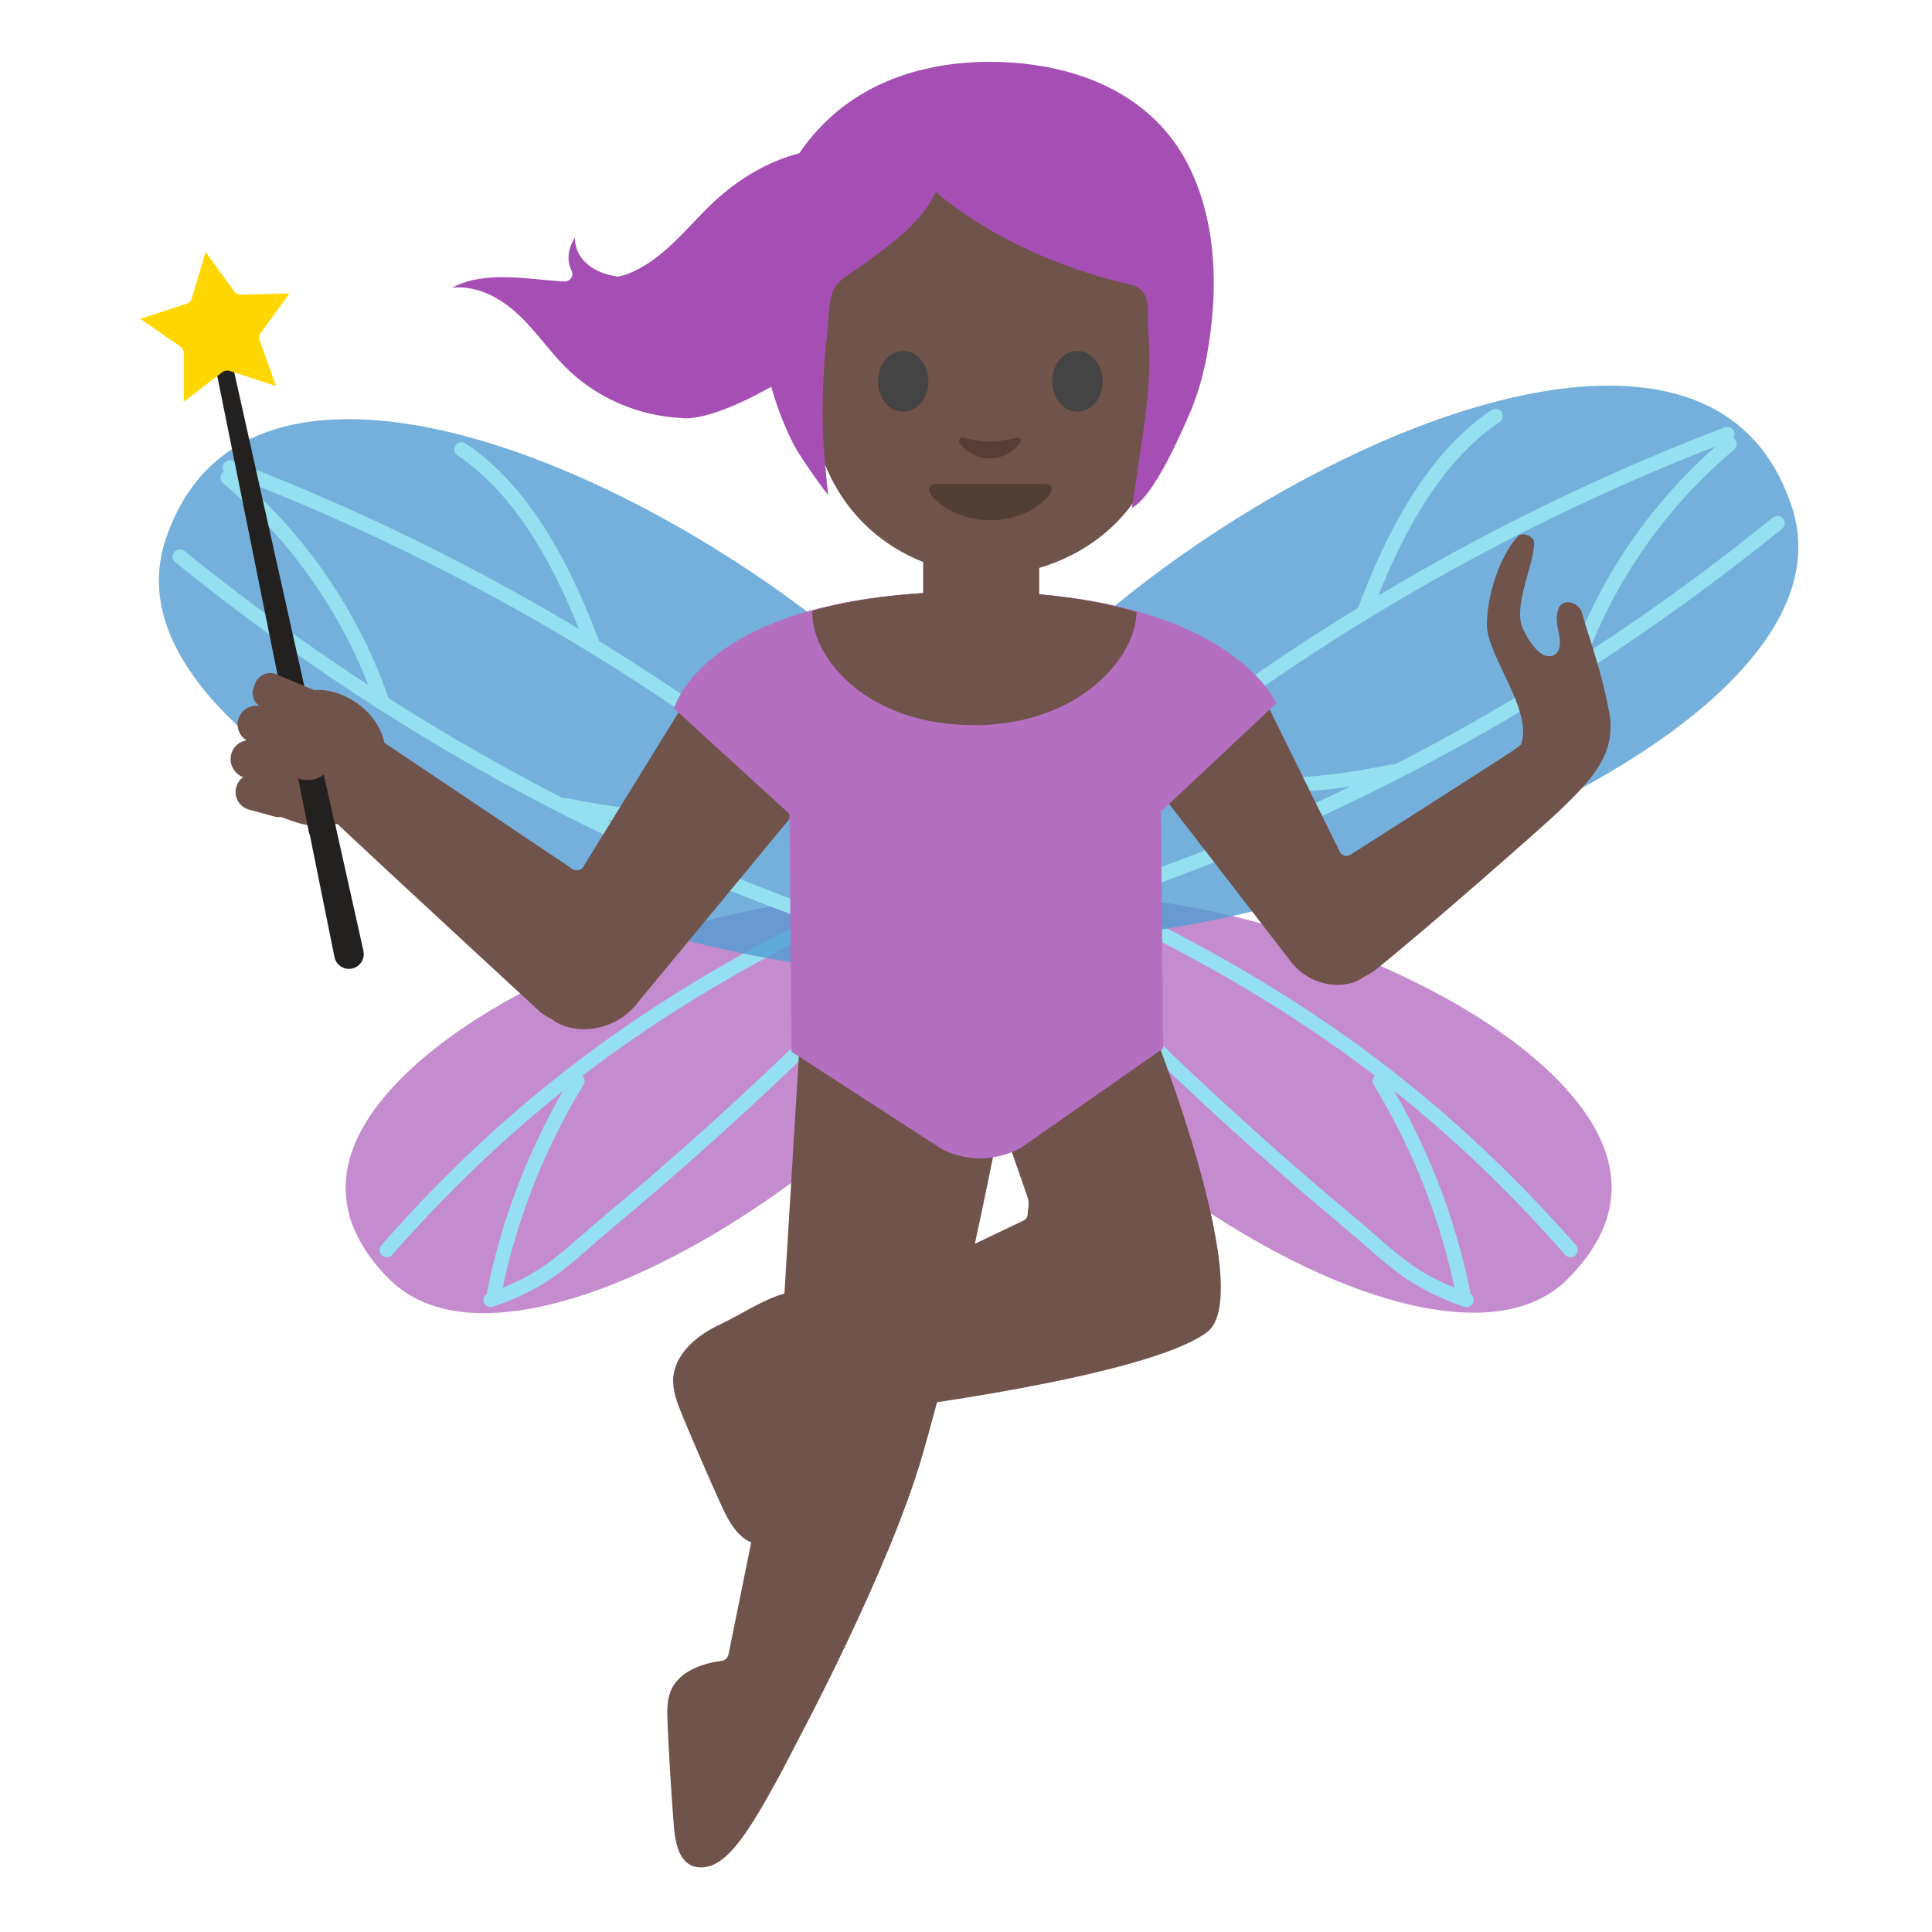 <?xml version="1.0" encoding="UTF-8" standalone="no"?>
<!DOCTYPE svg PUBLIC "-//W3C//DTD SVG 1.1//EN" "http://www.w3.org/Graphics/SVG/1.1/DTD/svg11.dtd">
<svg width="100%" height="100%" viewBox="0 0 128 128" version="1.1" xmlns="http://www.w3.org/2000/svg" xmlns:xlink="http://www.w3.org/1999/xlink" xml:space="preserve" xmlns:serif="http://www.serif.com/" style="fill-rule:evenodd;clip-rule:evenodd;stroke-linecap:round;stroke-linejoin:round;stroke-miterlimit:10;">
    <path d="M32.02,87C29.34,87 27.22,86.21 25.72,84.68C22.96,81.87 22.22,78.86 23.52,75.76C25.19,71.77 30.29,67.6 37.51,64.32C44.15,61.3 51.79,59.43 57.44,59.43C60.63,59.43 63.06,60.02 64.47,61.13C64.8,61.39 65.82,62.21 64.96,64.65C62.26,72.42 43.85,87 32.02,87C32.03,87 32.03,87 32.02,87Z" style="fill:rgb(181,111,193);fill-opacity:0.8;fill-rule:nonzero;"/>
    <path d="M25.63,82.81C34.6,72.61 44.07,65.91 56.34,60.08C56.62,59.95 56.94,59.75 56.92,59.44C56.91,59.13 56.28,59.15 56.41,59.43M32.51,86.12C36.28,84.82 37.35,83.43 40.41,80.87C48.47,74.15 56.07,66.89 63.17,59.16L62.68,59.5M32.74,85.66C33.74,80.71 35.62,75.93 38.25,71.62" style="fill:none;fill-rule:nonzero;stroke:rgb(148,224,241);stroke-width:0.96px;"/>
    <path d="M59.96,64.45C46.98,64.45 20.9,56.03 12.86,44.85C10.62,41.74 9.99,38.67 10.98,35.72C12.75,30.45 16.83,27.77 23.11,27.77C36.13,27.77 55.33,39.64 63.79,50.26C67.3,54.67 68.81,58.53 68.15,61.43C67.71,63.38 64.8,64.45 59.96,64.45Z" style="fill:rgb(82,156,210);fill-opacity:0.8;fill-rule:nonzero;"/>
    <path d="M15.24,30.97C33.5,37.92 51.06,49 64.68,62.67M11.92,36.88C27.3,49.34 44.57,58.36 63.85,63.79M30.59,29.78C34.82,32.6 37.51,37.98 39.26,42.69M15.09,31.65C19.81,35.6 23.39,40.82 25.35,46.59M37.41,53.34C43.38,54.56 47.78,54.66 53.03,52.73" style="fill:none;fill-rule:nonzero;stroke:rgb(148,224,241);stroke-width:0.96px;"/>
    <path d="M97.65,86.97C85.82,86.97 67.42,72.4 64.71,64.63C63.86,62.19 64.87,61.39 65.2,61.12C66.6,60.01 69.03,59.42 72.23,59.42C77.89,59.42 85.52,61.29 92.16,64.31C99.38,67.59 104.48,71.76 106.15,75.74C107.45,78.84 106.71,81.84 103.95,84.65C102.45,86.2 100.33,86.97 97.65,86.97Z" style="fill:rgb(181,111,193);fill-opacity:0.8;fill-rule:nonzero;"/>
    <path d="M104.05,82.81C95.08,72.61 85.61,65.91 73.34,60.08C73.06,59.95 72.74,59.75 72.76,59.44C72.77,59.13 73.4,59.15 73.27,59.43M97.16,86.12C93.39,84.82 92.32,83.43 89.26,80.87C81.203,74.143 73.6,66.89 66.5,59.16L66.99,59.5M96.93,85.66C95.93,80.71 94.05,75.93 91.42,71.62" style="fill:none;fill-rule:nonzero;stroke:rgb(148,224,241);stroke-width:0.96px;"/>
    <path d="M69.71,62.23C64.87,62.23 61.96,61.16 61.52,59.21C60.86,56.31 62.36,52.44 65.88,48.04C74.34,37.42 93.54,25.55 106.56,25.55C112.84,25.55 116.92,28.22 118.69,33.5C119.68,36.45 119.05,39.52 116.81,42.63C108.77,53.82 82.7,62.23 69.71,62.23Z" style="fill:rgb(82,156,210);fill-opacity:0.8;fill-rule:nonzero;"/>
    <path d="M114.44,28.76C96.17,35.71 78.61,46.78 64.99,60.46M117.76,34.66C102.38,47.12 85.11,56.13 65.83,61.57M99.08,27.57C94.85,30.39 92.16,35.77 90.41,40.48M114.58,29.43C109.86,33.38 106.28,38.6 104.32,44.37M92.26,51.12C86.29,52.34 81.89,52.44 76.64,50.51" style="fill:none;fill-rule:nonzero;stroke:rgb(148,224,241);stroke-width:0.96px;"/>
    <g>
        <path d="M47.7,87.75C46.19,88.45 44.69,89.69 44.6,91.35C44.56,92.18 44.88,92.97 45.19,93.74C46.04,95.77 46.91,97.8 47.82,99.8C48.32,100.89 49.01,102.13 50.19,102.29C50.98,102.4 51.78,101.97 52.29,101.35C52.8,100.73 53.08,99.96 53.32,99.19C54.42,95.63 54.83,91.86 54.53,88.14C54.15,83.41 50.31,86.53 47.7,87.75Z" style="fill:#70534a;fill-rule:nonzero;"/>
        <path d="M55.37,93.95C54.07,93.95 53.17,93.49 52.75,92.62C52.12,91.3 52.68,89.25 54.17,87.37L67.8,80.87C67.98,80.79 68.09,80.61 68.09,80.41C68.09,80.28 68.1,80.19 68.12,80.1C68.15,79.89 68.19,79.66 68.07,79.29L64.83,69.99L72.99,60.3C76.28,66.89 83.39,85.66 79.98,88.25C76,91.27 58.11,93.46 57.93,93.48C56.92,93.81 56.09,93.95 55.37,93.95Z" style="fill:#70534a;fill-rule:nonzero;"/>
        <path d="M38.69,68.19C38.01,68.19 37.35,68.02 36.8,67.7C36.8,67.7 36.73,67.65 36.63,67.57C36.603,67.541 36.568,67.52 36.53,67.51C36.256,67.375 35.998,67.211 35.76,67.02C30.1,61.8 21.52,53.86 21.14,53.43C20.39,52.34 20.24,50.99 20.78,49.95C21.25,49.03 22.19,48.49 23.36,48.47L23.37,48.47C24.07,48.47 24.57,48.6 24.94,48.86L37.94,57.58C38.02,57.64 38.12,57.66 38.22,57.66C38.26,57.66 38.29,57.66 38.33,57.65C38.464,57.62 38.579,57.537 38.65,57.42L46.1,45.34L53.95,52.27L42.32,66.34C41.473,67.497 40.124,68.184 38.69,68.19Z" style="fill:#70534a;fill-rule:nonzero;"/>
        <path d="M46.43,123.72C46.17,123.72 45.94,123.67 45.74,123.56C44.91,123.12 44.71,121.92 44.63,120.81C44.46,118.61 44.33,116.4 44.23,114.23C44.19,113.35 44.18,112.64 44.45,112C45.05,110.59 46.83,110.16 47.83,110.03C48.04,110 48.21,109.84 48.26,109.63L51.48,93.76L52.96,69.44L63.52,60.97C63.85,62.58 64.27,64.17 64.68,65.71C65.44,68.59 66.16,71.31 66.35,74.1C66.22,74.5 66.07,75.25 65.79,76.65C65,80.55 63.34,88.67 61.13,96.35C58.92,104.05 52.76,115.49 52.7,115.61C52.67,115.67 50.52,119.98 49.09,121.86C48.67,122.41 48.17,123.03 47.53,123.4C47.2,123.61 46.8,123.72 46.43,123.72Z" style="fill:#70534a;fill-rule:nonzero;"/>
        <path d="M88.62,65.25C87.36,65.25 86.1,64.59 85.41,63.56L75.65,50.92L83.94,46.64L88.77,56.44C88.83,56.56 88.94,56.66 89.08,56.69C89.12,56.7 89.17,56.71 89.21,56.71C89.3,56.71 89.39,56.68 89.47,56.63C100.73,49.45 100.73,49.45 100.79,49.28C101.22,47.96 100.41,46.25 99.63,44.61C99.07,43.43 98.49,42.21 98.51,41.36C98.54,39 99.62,36.48 100.61,35.49C100.64,35.46 100.74,35.4 100.91,35.4C101.05,35.4 101.33,35.44 101.57,35.73C101.78,35.99 101.45,37.21 101.22,38.02C100.85,39.36 100.47,40.74 100.9,41.67C101.28,42.5 101.97,43.48 102.63,43.48C102.84,43.48 103.03,43.39 103.16,43.23C103.38,42.95 103.41,42.52 103.25,41.83C103.01,40.79 103.22,40.33 103.36,40.14C103.52,39.95 103.72,39.9 103.87,39.9C104.23,39.9 104.69,40.15 104.81,40.61C104.93,41.06 105.1,41.57 105.28,42.15C105.71,43.51 106.25,45.21 106.62,47.23C107.12,50.04 105.32,51.78 103.23,53.8C102.31,54.68 94.23,61.8 91.07,64.3C90.87,64.45 90.64,64.59 90.39,64.7C90.35,64.72 90.32,64.74 90.29,64.76C90.19,64.84 90.12,64.88 90.11,64.89C89.7,65.12 89.18,65.25 88.62,65.25Z" style="fill:#70534a;fill-rule:nonzero;"/>
        <path d="M84.53,46.59C84.53,46.59 81.32,39.05 63.98,39.2C46.64,39.35 44.66,46.94 44.66,46.94L52.3,53.92L52.44,69.68L62.45,76.16C63.24,76.55 64.11,76.75 64.99,76.74C65.9,76.73 66.8,76.5 67.6,76.07L77.06,69.46L76.92,53.7L84.53,46.59Z" style="fill:rgb(181,111,193);fill-rule:nonzero;"/>
        <path d="M84.56,46.59C84.56,46.59 81.35,39.05 64.01,39.2C46.67,39.35 44.69,46.94 44.69,46.94L52.27,53.86L77.05,53.65L84.56,46.59Z" style="fill:rgb(181,111,193);fill-rule:nonzero;"/>
        <g>
            <clipPath id="_clip1">
                <path d="M83.54,46.6C83.54,46.6 81.36,39.05 64.01,39.2C46.67,39.35 45.72,46.93 45.72,46.93L52.27,53.86L77.05,53.65L83.54,46.6Z"/>
            </clipPath>
            <g clip-path="url(#_clip1)">
                <path d="M64.49,48.04C57.57,48.04 53.85,43.74 53.82,40.63C53.79,37.4 58.59,34.74 64.51,34.69L64.68,34.69C70.51,34.69 75.27,37.27 75.3,40.45C75.33,43.52 71.54,47.99 64.62,48.05L64.49,48.04Z" style="fill:#70534a;fill-rule:nonzero;"/>
            </g>
        </g>
        <g transform="matrix(1,0,0,1,0,-0.87)">
            <path d="M64.61,43.88C62.71,43.88 61.16,42.41 61.16,40.6L61.16,36.49L68.85,36.49L68.85,40.6C68.85,42.41 67.3,43.88 65.4,43.88L64.61,43.88Z" style="fill:#70534a;fill-rule:nonzero;"/>
        </g>
        <g>
            <path d="M45.27,27.7C42.31,27.59 39.44,26.34 37.4,24.26C36.93,23.79 36.5,23.26 36.07,22.75C35.65,22.25 35.22,21.73 34.75,21.24C33.55,20.01 32.3,19.28 31.03,19.09C30.666,19.031 30.296,19.025 29.93,19.07C30.38,18.83 30.86,18.66 31.3,18.56C31.89,18.43 32.54,18.36 33.29,18.36C34.12,18.36 34.98,18.44 35.81,18.52L36.23,18.56C36.61,18.6 37,18.62 37.39,18.65L37.42,18.65C37.58,18.65 37.74,18.57 37.83,18.43C37.93,18.29 37.95,18.1 37.87,17.94C37.78,17.73 37.72,17.56 37.69,17.4C37.6,16.86 37.75,16.25 38.09,15.75C38.09,16.18 38.21,16.61 38.44,16.96C38.9,17.67 39.73,18.13 40.83,18.31C40.86,18.31 40.88,18.32 40.91,18.32C40.96,18.32 41.01,18.31 41.05,18.3L41.18,18.27C41.28,18.25 41.38,18.22 41.48,18.19C43.29,17.51 44.63,16.12 45.91,14.77C46.32,14.34 46.73,13.91 47.15,13.51C49.31,11.45 51.86,10.17 54.32,9.91C54.83,9.86 55.61,9.83 56.51,9.83C60.26,9.83 63.49,10.28 64.2,10.71C64.19,10.72 64.17,10.73 64.15,10.75C63.24,11.39 61.68,13.8 59.4,17.41C58.07,19.53 56.69,21.72 56.16,22.16C53.84,24.16 48.26,27.72 45.37,27.72L45.27,27.7Z" style="fill:rgb(165,79,180);fill-rule:nonzero;"/>
            <g transform="matrix(0.391,0,0,0.391,40.587,1.608)">
                <path d="M63.89,13.36C39.54,13.36 33.17,32.23 33.17,58.75C33.17,85.26 52.06,93.35 63.89,93.35C75.72,93.35 94.61,85.26 94.61,58.75C94.61,32.23 88.24,13.36 63.89,13.36Z" style="fill:#70534a;fill-rule:nonzero;"/>
            </g>
            <g transform="matrix(0.391,0,0,0.391,40.587,1.608)">
                <path d="M73.23,77.9L54.77,77.9C53.71,77.9 53.26,78.61 53.96,79.68C54.94,81.17 58.57,84.04 64,84.04C69.43,84.04 73.06,81.17 74.04,79.68C74.74,78.61 74.29,77.9 73.23,77.9Z" style="fill:rgb(81,63,53);fill-rule:nonzero;"/>
            </g>
            <g transform="matrix(0.391,0,0,0.391,40.587,1.608)">
                <path d="M53.5,60.51C53.5,63.35 51.6,65.66 49.24,65.66C46.89,65.66 44.97,63.36 44.97,60.51C44.97,57.66 46.88,55.36 49.24,55.36C51.6,55.36 53.5,57.66 53.5,60.51M74.49,60.51C74.49,63.35 76.39,65.66 78.76,65.66C81.11,65.66 83.02,63.36 83.02,60.51C83.02,57.66 81.11,55.36 78.76,55.36C76.4,55.36 74.49,57.66 74.49,60.51" style="fill:rgb(68,68,68);fill-rule:nonzero;"/>
            </g>
            <g transform="matrix(0.391,0,0,0.391,40.587,1.608)">
                <path d="M68.4,70.05C66.83,70.49 65.2,70.71 63.94,70.71C62.68,70.71 61.05,70.49 59.48,70.05C58.81,69.86 58.54,70.5 58.79,70.92C59.29,71.8 61.29,73.56 63.94,73.56C66.59,73.56 68.59,71.79 69.09,70.92C69.34,70.5 69.08,69.86 68.4,70.05Z" style="fill:#563e37;fill-rule:nonzero;"/>
            </g>
            <g>
                <g>
                    <path d="M50.68,23.97C49.51,18.11 50.67,11.34 55.48,7.37C58.43,4.93 62.26,4.02 66.03,4.1C71.2,4.22 76.3,6.13 78.74,10.96C80.26,13.98 80.62,17.52 80.32,20.86C80.12,23.14 79.69,25.42 78.77,27.51C78.31,28.55 76.47,32.89 74.99,33.65C75.15,32.72 75.84,28.03 75.97,26.86C76.14,25.25 76.21,23.66 76.08,22.04C75.98,20.74 76.42,19.19 74.86,18.84C66.63,16.99 62,12.71 62,12.71C61.3,14.18 60.11,15.32 58.84,16.3C58.2,16.8 57.54,17.26 56.89,17.74C56.39,18.11 55.56,18.54 55.27,19.1C54.86,19.87 54.9,21.26 54.8,22.12C54.677,23.166 54.593,24.217 54.55,25.27C54.48,26.65 54.49,28.04 54.56,29.43C54.6,30.14 54.86,32.8 54.86,32.8C54.86,32.8 53.06,30.44 52.47,29.23C51.73,27.72 51.17,26.12 50.81,24.49C50.75,24.31 50.72,24.14 50.68,23.97Z" style="fill:rgb(165,79,180);fill-rule:nonzero;"/>
                </g>
            </g>
        </g>
        <g>
            <path d="M14.35,22.16L14.44,22.13L23.59,63.1C23.598,63.136 23.603,63.173 23.603,63.21C23.603,63.475 23.385,63.693 23.12,63.693C22.897,63.693 22.701,63.538 22.65,63.32L22.65,63.31L14.35,22.16Z" style="fill:#232020;fill-rule:nonzero;stroke:#232020;stroke-width:1px;stroke-linecap:butt;stroke-linejoin:miter;"/>
            <path d="M12.17,23.37C12.17,23.2 12.09,23.05 11.95,22.96L9.29,21.12L12.37,20.12C12.53,20.07 12.65,19.95 12.7,19.79L13.62,16.69L15.52,19.31C15.61,19.44 15.77,19.52 15.93,19.52L19.18,19.44L17.27,22.06C17.172,22.192 17.146,22.365 17.2,22.52L18.28,25.57L15.2,24.57C15.15,24.55 15.1,24.55 15.04,24.55C14.93,24.55 14.82,24.59 14.74,24.65L12.17,26.62L12.17,23.37Z" style="fill:rgb(255,214,0);fill-rule:nonzero;"/>
        </g>
        <g>
            <path d="M21.2,54.73C20.6,54.73 19.99,54.62 19.38,54.4L16.82,53.49C16.58,52.45 19.3,46.76 20.23,45.97C20.43,45.8 20.75,45.71 21.16,45.71C22.26,45.71 23.87,46.4 24.81,47.73C25.38,48.54 25.91,49.9 25.23,51.82C24.59,53.64 23.08,54.73 21.2,54.73Z" style="fill:#70534a;fill-rule:nonzero;"/>
        </g>
        <path d="M19.64,53.24C19.46,53.89 18.8,54.27 18.15,54.09L16.5,53.64C15.85,53.46 15.47,52.8 15.65,52.15C15.83,51.5 16.49,51.12 17.14,51.3L18.79,51.75C19.43,51.92 19.82,52.59 19.64,53.24Z" style="fill:#70534a;fill-rule:nonzero;"/>
        <path d="M21.33,47.11L21.25,47.31C21.02,47.86 20.41,48.13 19.89,47.92L17.35,46.86C16.83,46.64 16.6,46.02 16.83,45.47L16.91,45.27C17.14,44.72 17.75,44.45 18.27,44.66L20.81,45.72C21.37,46.23 21.57,46.62 21.33,47.11Z" style="fill:#70534a;fill-rule:nonzero;"/>
        <path d="M19.99,51.33C19.79,52 19.08,52.38 18.41,52.18L16.18,51.51C15.514,51.309 15.131,50.596 15.33,49.93C15.53,49.26 16.24,48.88 16.91,49.08L19.14,49.75C19.81,49.96 20.19,50.66 19.99,51.33Z" style="fill:#70534a;fill-rule:nonzero;"/>
        <path d="M20.27,51.62C20.05,51.57 19.89,51.5 19.71,51.36L20.49,55.25L22.34,55.31L21.41,51.14C21.11,51.42 20.75,51.74 20.27,51.62Z" style="fill:#232020;fill-rule:nonzero;"/>
        <path d="M20.8,49.36C20.57,50 19.86,50.34 19.22,50.11L16.56,49.16C15.922,48.931 15.584,48.219 15.81,47.58C16.04,46.94 16.75,46.6 17.39,46.83L20.05,47.78C20.7,48 21.03,48.71 20.8,49.36Z" style="fill:#70534a;fill-rule:nonzero;"/>
        <g>
            <path d="M23.8,47.28C23.43,46.64 22.4,46.06 21.56,46.19C20.73,46.31 20.56,46.89 20.4,47.05C20.34,47.11 19.51,49.52 19.34,49.81C18.95,50.51 19.61,51.03 20.13,51.1C20.64,51.17 21.21,50.84 21.42,50.37C22.16,48.71 22.86,48.97 23.41,49C23.76,49.02 24.04,48.87 24.26,48.67C24.07,48.41 23.91,47.47 23.8,47.28Z" style="fill:#70534a;fill-rule:nonzero;"/>
            <path d="M23.45,48.45L23.31,48.44C22.56,48.36 21.69,48.43 20.92,50.15C20.81,50.4 20.47,50.59 20.21,50.56C20.05,50.54 19.87,50.42 19.81,50.31C19.79,50.28 19.29,50.02 19.88,48.79C20.1,48.32 21.2,46.24 21.13,46.2C21.11,46.03 20.69,45.78 20.15,46.84C20.09,46.96 20.05,46.94 19.49,48.19C19.22,48.78 18.95,49.41 18.87,49.55C18.64,49.96 18.62,50.41 18.82,50.8C19.04,51.23 19.47,51.5 19.86,51.61C19.93,51.63 20.01,51.65 20.08,51.66C20.83,51.76 21.58,51.51 21.95,50.61C22.43,49.46 22.79,49.51 23.21,49.55L23.4,49.57C23.95,49.61 24.37,49.37 24.68,49.08C24.57,49.02 23.67,48.46 23.45,48.45Z" style="fill:#70534a;fill-rule:nonzero;"/>
        </g>
    </g>
</svg>
